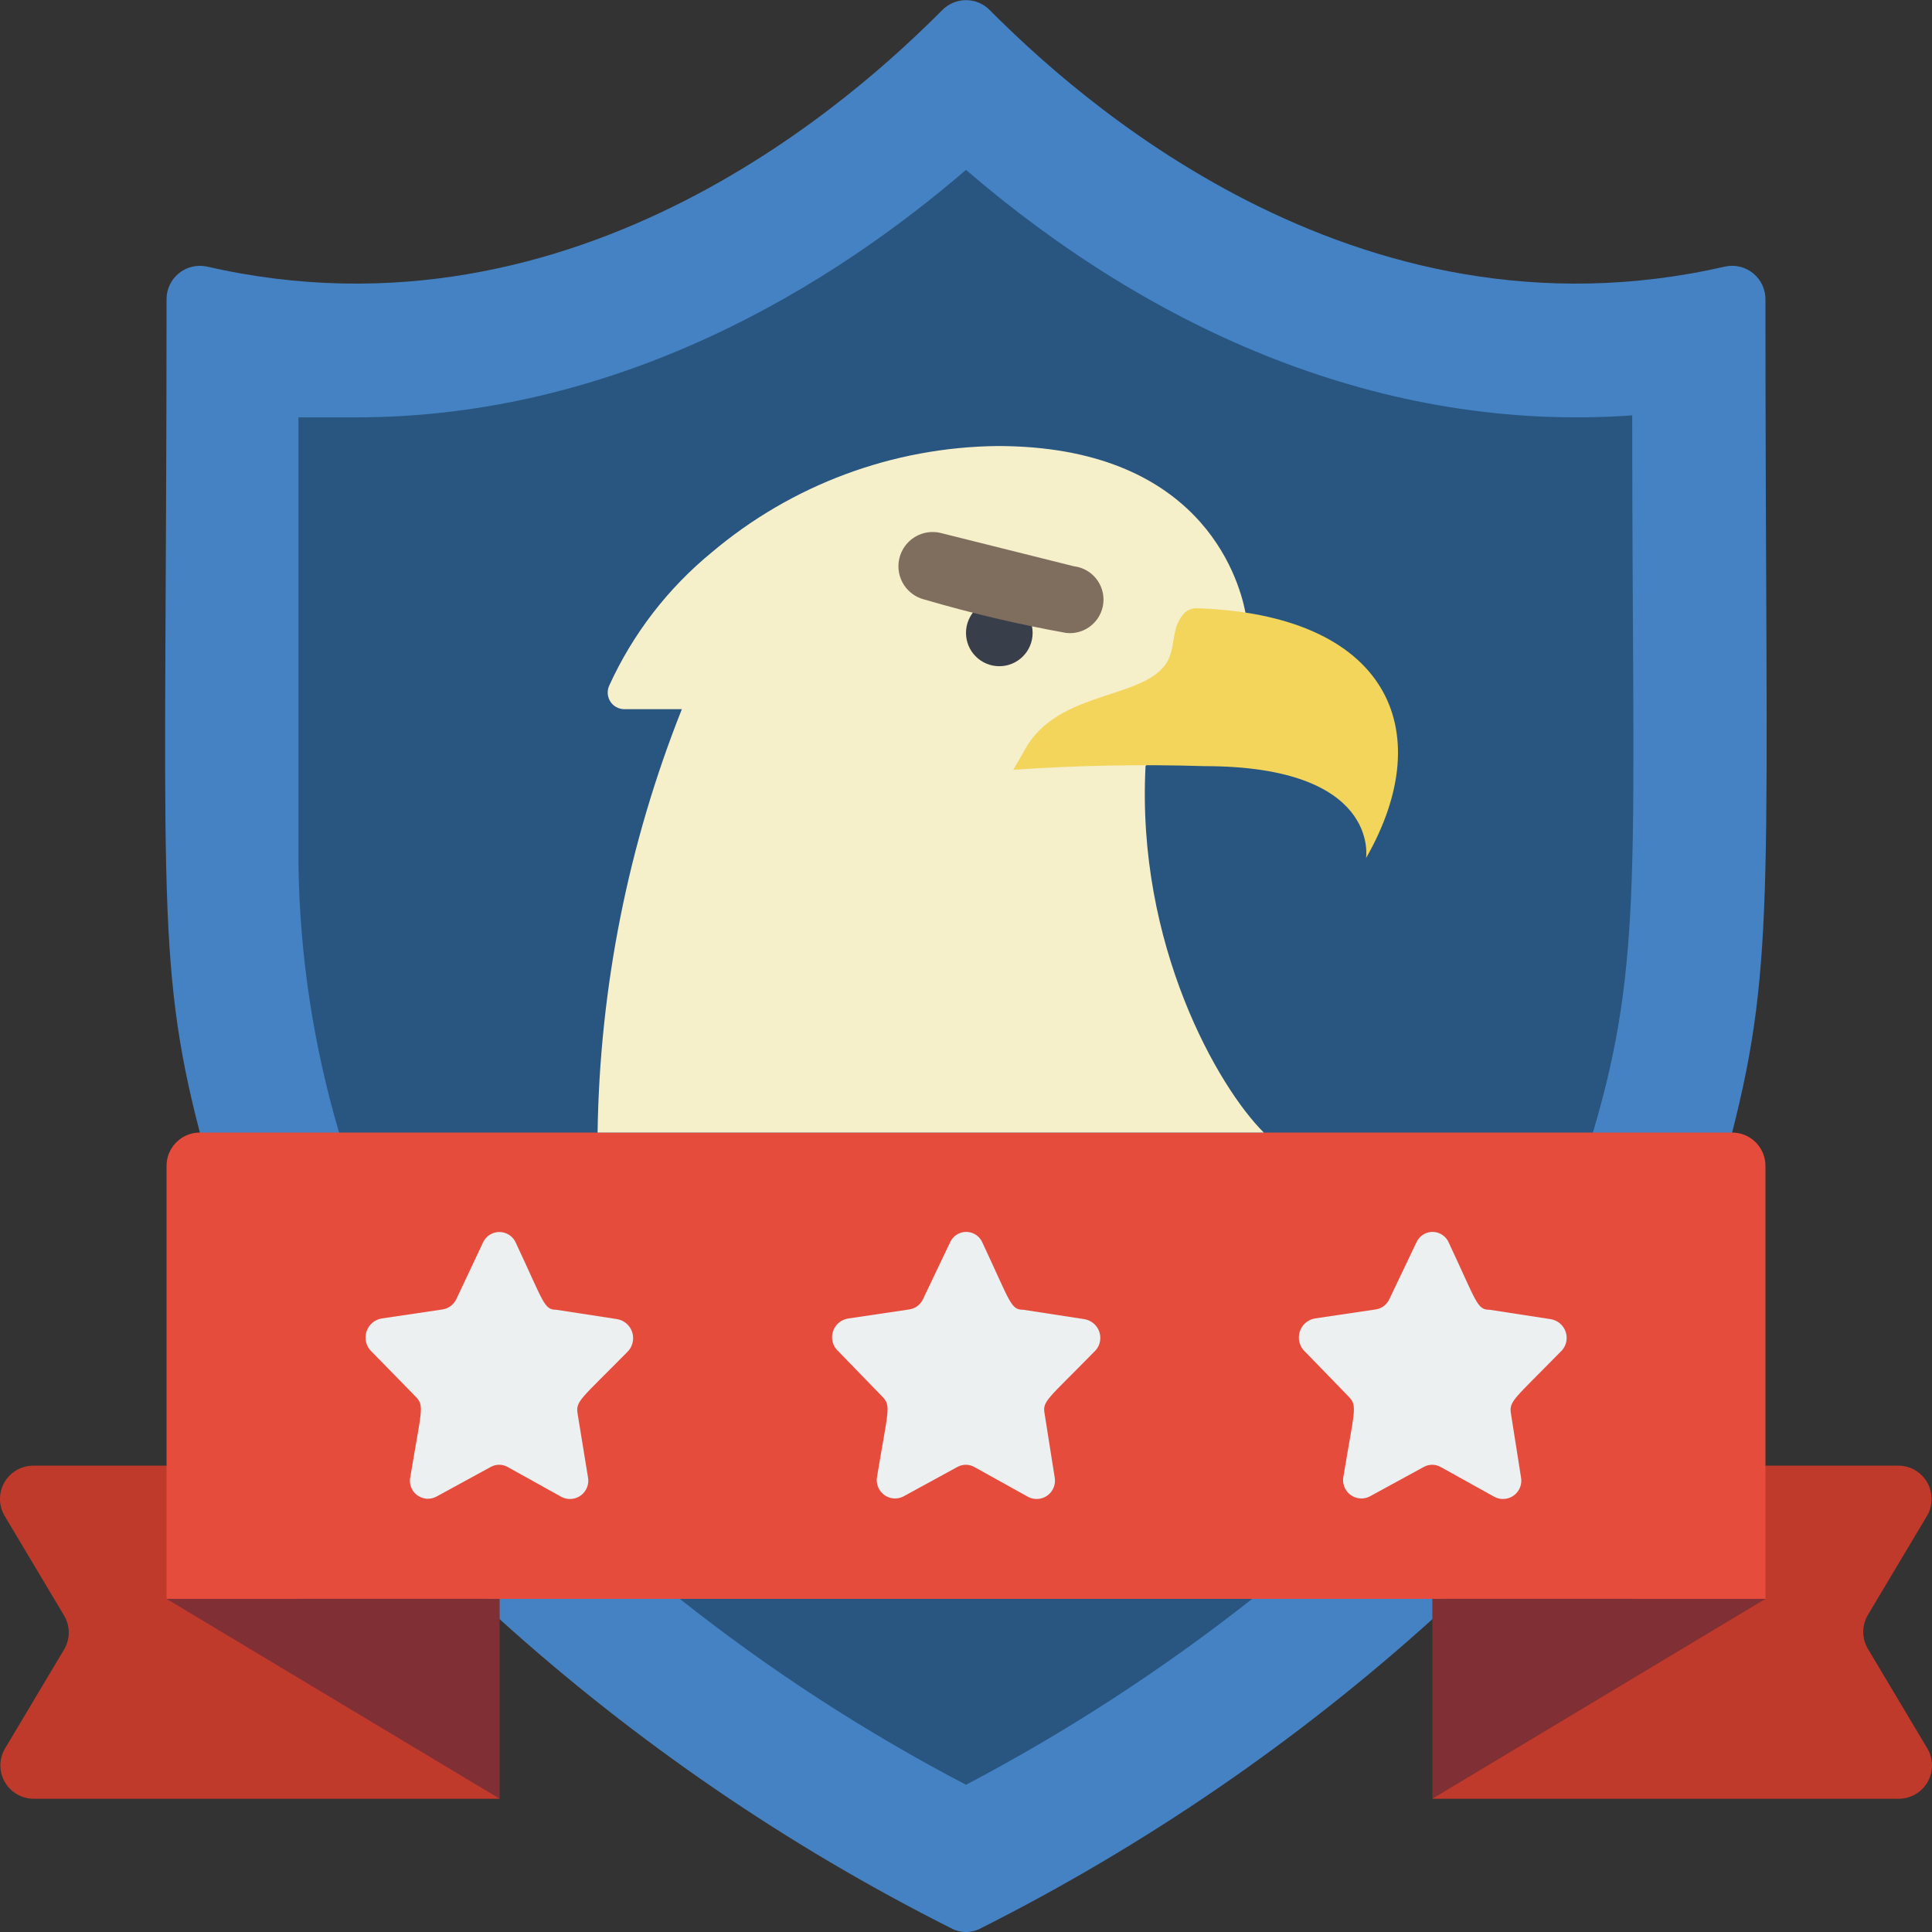 <svg height="512" viewBox="0 0 58 58" width="512" xmlns="http://www.w3.org/2000/svg"><rect x="0" y="0" width="58" height="58" fill="#333333" stroke="none"/><g id="015---Eagle-Shield" fill="none"><path id="Shape" d="m5 44h-4c-.359 0-.691.193-.869.505-.178.312-.174.696.009 1.005l1.79 3c.179.309.179.691 0 1l-1.79 3c-.173.308-.171.684.006.99.177.306.501.496.854.5h14z" fill="#c03a2b"/><path id="Shape" d="m43 54h14c.359-0.0.691-.193.869-.505.178-.312.174-.696-.009-1.005l-1.79-3c-.179-.309-.179-.691 0-1l1.79-3c.173-.308.171-.684-.006-.99-.177-.306-.501-.496-.854-.5h-4z" fill="#c03a2b"/><path id="Shape" d="m43 48.61c-4.079 3.681-8.633 6.799-13.54 9.27-.286.16-.634.16-.92 0-4.908-2.469-9.462-5.587-13.54-9.27l-9-14.61c-1.36-5.21-1-7.6-1-25-.006-.304.126-.594.36-.788.233-.195.543-.272.84-.212 11.23 2.58 19.66-5.26 22.09-7.7.188-.189.443-.296.71-.296s.522.106.71.296c2.43 2.44 10.86 10.28 22.09 7.7.298-.061.607.017.84.212.233.195.366.485.36.788 0 17.4.33 19.79-1 25z" fill="#4482c3"/><path id="Shape" d="m47.82 34c1.54-5.19 1.18-8.07 1.18-21.53-7.47.53-14.39-2.54-20-7.37-3.94 3.39-10.32 7.43-18.32 7.43h-1.72v13.41c.036 2.73.446 5.442 1.22 8.06l10.23 14c2.681 2.126 5.557 3.995 8.59 5.58 3.028-1.593 5.903-3.461 8.59-5.58z" fill="#285680"/><path id="Shape" d="m53 35v13h-48v-13c0-.552.448-1 1-1h46c.552 0 1 .448 1 1z" fill="#e64c3c"/><path id="Shape" d="m15 48v6l-10-6z" fill="#802f34"/><path id="Shape" d="m53 48-10 6v-6z" fill="#802f34"/><path id="Shape" d="m37.94 34c-1.36-1.35-3.83-5.62-3.55-11l3-4.61c-.22-1.13-1.43-5-7.45-5-3.141.035-6.171 1.163-8.57 3.19-1.319 1.08-2.373 2.449-3.08 4-.071.154-.06.334.031.478.091.144.249.231.419.232h1.73c-1.61 4.047-2.467 8.355-2.53 12.71z" fill="#f5efca"/><path id="Shape" d="m30.76 22.52c1-1.86 3.73-1.49 4.32-2.73.21-.45.09-1 .49-1.4.097-.084.222-.13.35-.13 5.7.18 7.31 3.62 5.09 7.5 0 0 .44-2.76-4.85-2.76-1.914-.06-3.83-.023-5.74.11z" fill="#f3d55b"/><circle id="Oval" cx="30" cy="19" fill="#393f4a" r="1"/><path id="Shape" d="m28 17 4 1" fill="#7f6e5d"/><path id="Shape" d="m32 19c-1.43-.257-2.846-.591-4.24-1-.357-.086-.642-.356-.746-.708-.104-.352-.013-.733.24-1 .253-.267.629-.378.986-.292l4 1c.357.043.665.273.806.604.142.331.096.712-.12 1-.216.288-.569.439-.926.396z" fill="#7f6e5d"/><g fill="#ecf0f1"><path id="Shape" d="m29.5 37.32c.84 1.79.84 2 1.22 2l1.82.28c.223.031.407.19.47.406.063.216-.008.449-.18.594-1.39 1.42-1.54 1.46-1.47 1.84l.3 1.9c.043.207-.038.421-.206.549-.169.128-.396.148-.584.051l-1.62-.9c-.158-.089-.352-.089-.51 0l-1.63.89c-.187.091-.41.068-.575-.059s-.244-.337-.205-.541c.33-2 .43-2.12.16-2.4l-1.31-1.35c-.172-.147-.242-.381-.177-.598.065-.217.252-.374.477-.402l1.82-.27c.18-.027.334-.144.41-.31l.82-1.72c.092-.189.288-.306.498-.297.21.009.395.141.472.337z"/><path id="Shape" d="m15.49 37.32c.84 1.79.84 2 1.21 2l1.82.28c.22.035.4.193.463.406s0.0.444-.163.594c-1.4 1.42-1.54 1.46-1.48 1.84l.31 1.9c.043.207-.038.421-.206.549-.169.128-.396.148-.584.051l-1.62-.9c-.158-.089-.352-.089-.51 0l-1.63.89c-.187.1-.415.081-.584-.048-.168-.129-.245-.345-.196-.552.33-2 .43-2.12.16-2.4l-1.32-1.35c-.164-.152-.227-.384-.16-.598.066-.214.249-.37.47-.402l1.82-.27c.179-.031.332-.146.41-.31l.81-1.72c.096-.188.292-.302.503-.294.211.009.397.139.477.334z"/><path id="Shape" d="m43.5 37.32c.84 1.79.84 2 1.22 2l1.82.28c.223.031.407.19.47.406.063.216-.008.449-.18.594-1.39 1.42-1.53 1.46-1.47 1.84l.3 1.9c.043.207-.038.421-.206.549-.169.128-.396.148-.584.051l-1.62-.9c-.158-.089-.352-.089-.51 0l-1.63.89c-.187.091-.41.068-.575-.059s-.244-.337-.205-.541c.33-2 .43-2.12.16-2.4l-1.31-1.35c-.164-.15-.227-.381-.163-.594s.244-.371.463-.406l1.82-.27c.18-.027.334-.144.41-.31l.82-1.72c.092-.189.288-.306.498-.297.21.009.395.141.472.337z"/></g></g></svg>